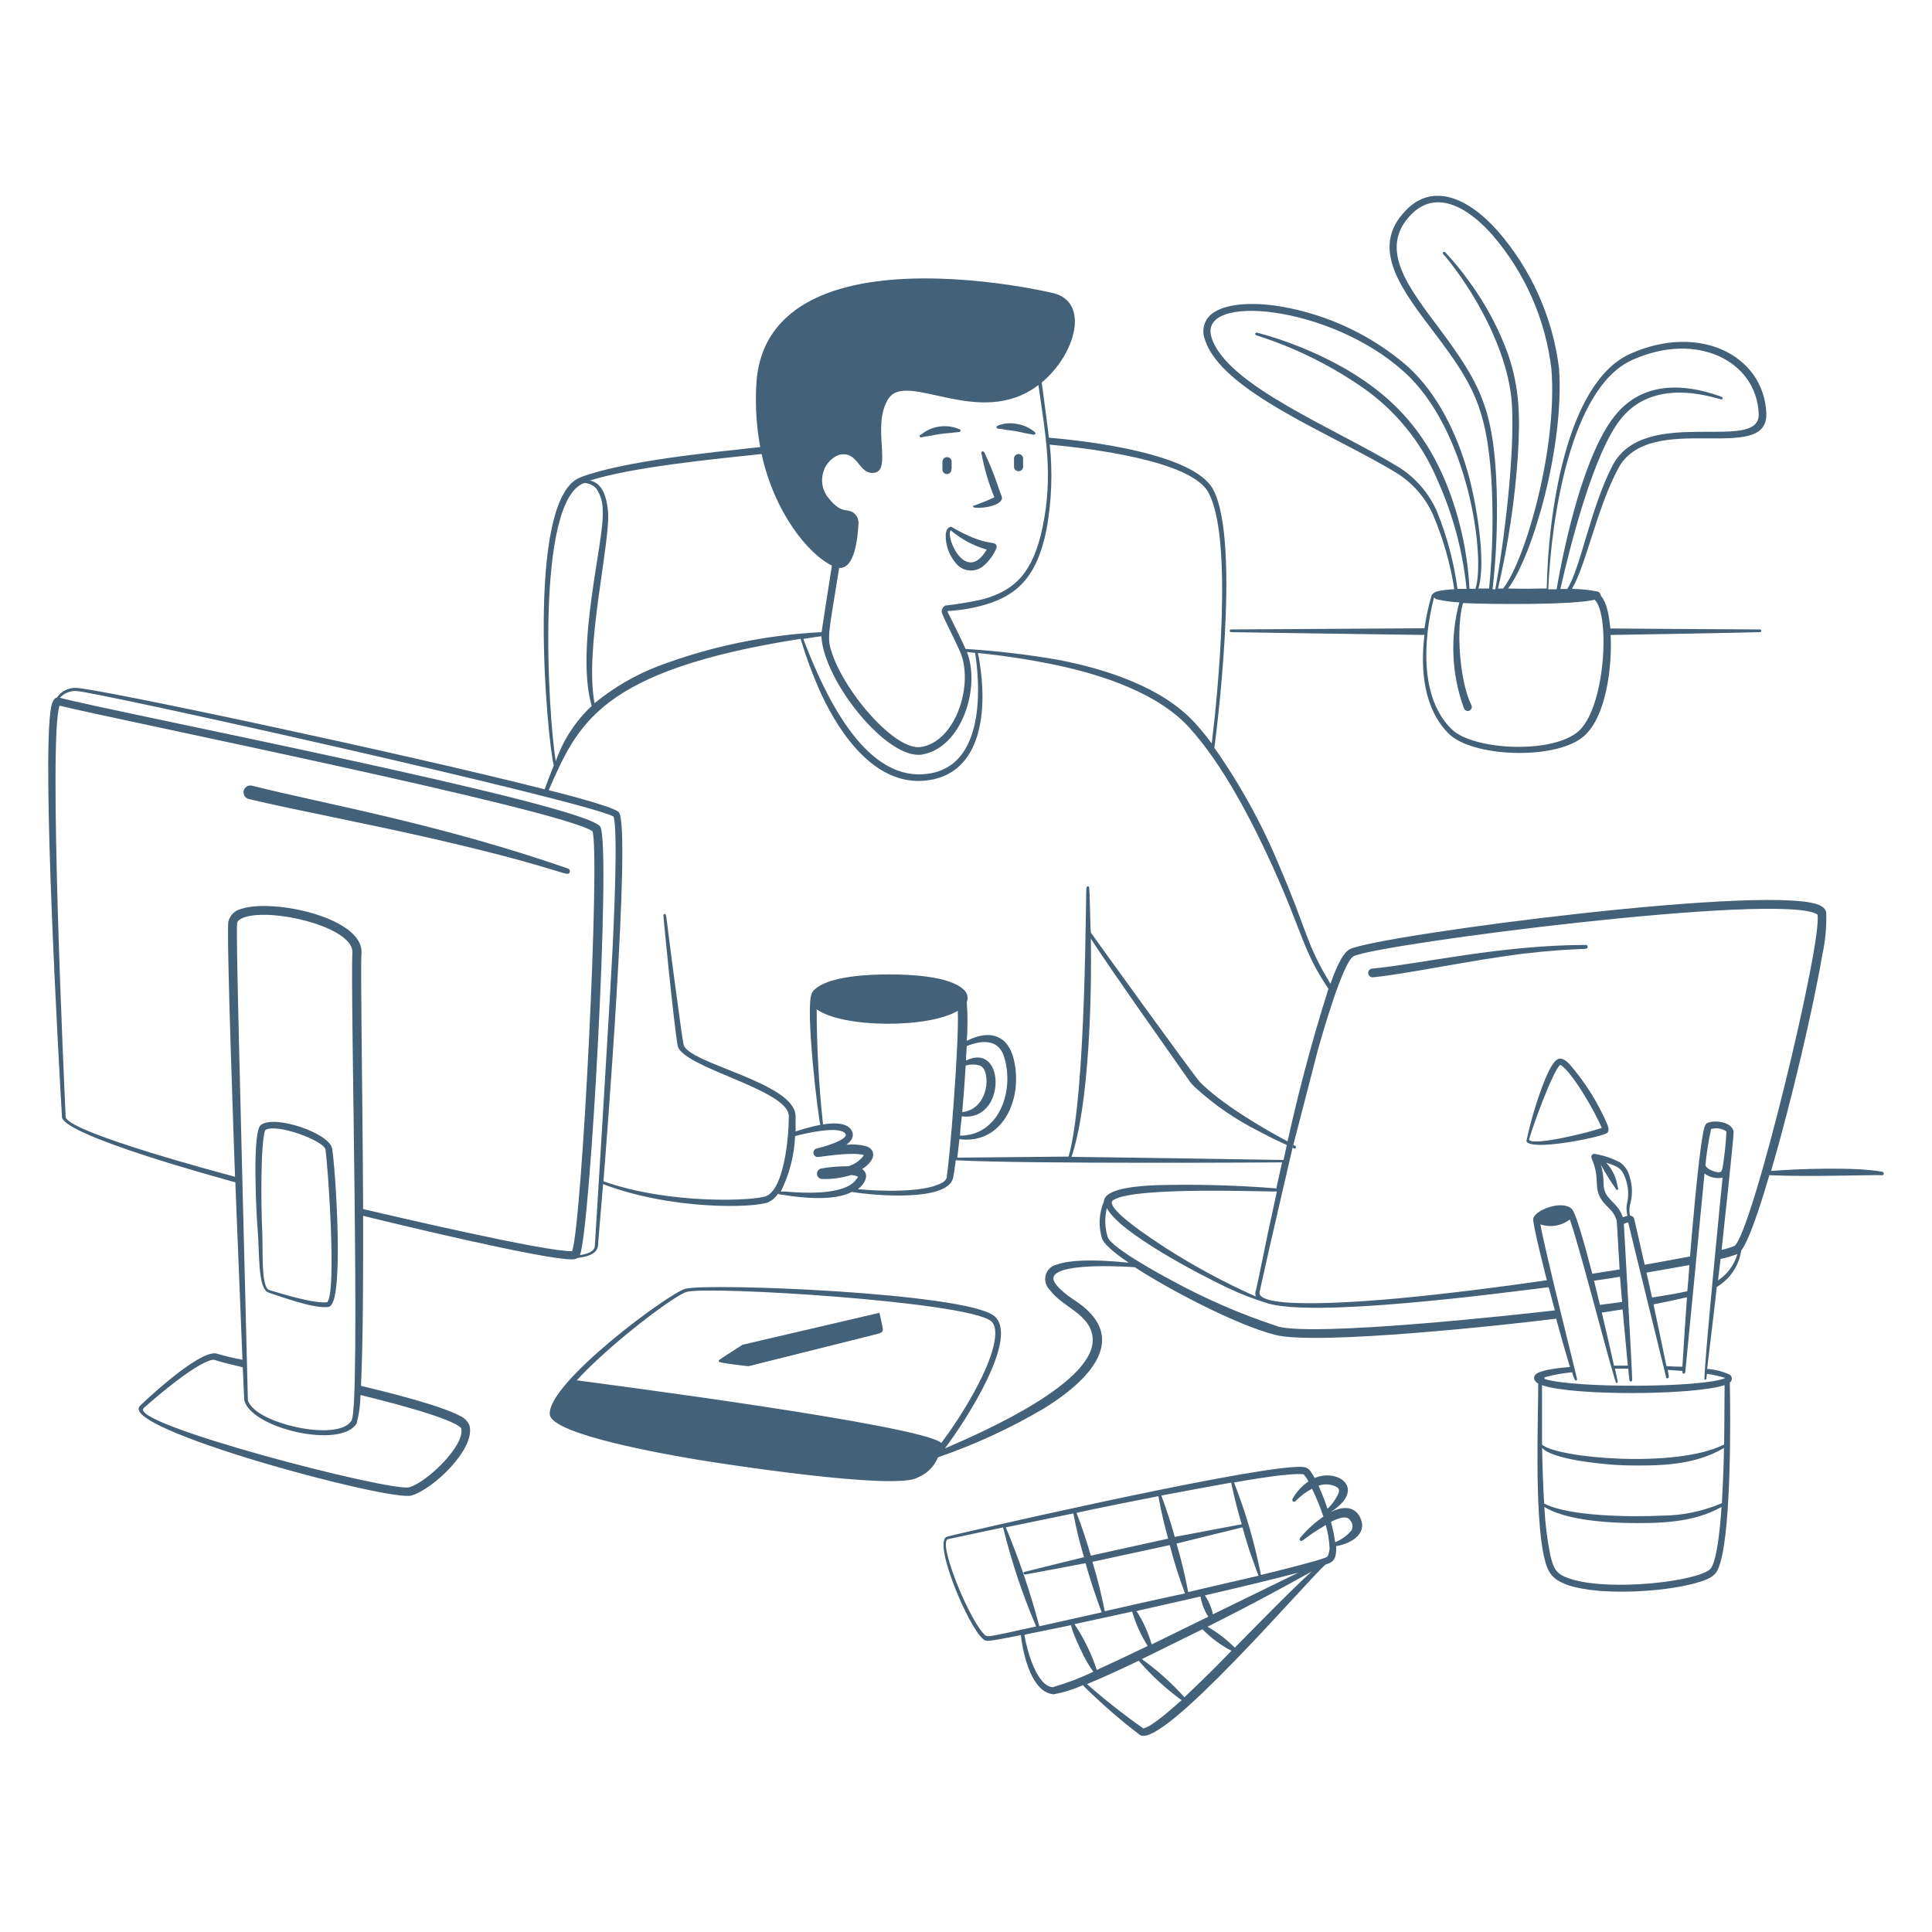 <svg width="300" height="300" viewBox="0 0 300 300" fill="none" xmlns="http://www.w3.org/2000/svg">
<path d="M216.945 73.5C219.381 75.034 221.311 77.251 222.495 79.875C224.084 83.597 225.203 87.502 225.825 91.5C224.906 91.524 223.992 91.64 223.095 91.845C222.99 91.845 222.39 92.16 222.285 92.49C221.805 94.153 221.439 95.847 221.19 97.56L191.19 97.74C190.845 97.74 190.89 98.145 191.19 98.16C191.19 98.16 218.58 98.58 221.19 98.595C220.53 104.055 221.085 110.055 224.955 113.925C228.6 117.525 240.99 118.035 245.595 114.6C249.42 111.735 250.365 103.455 250.095 98.595C250.995 98.595 271.275 98.235 273.285 98.16C273.341 98.16 273.394 98.138 273.434 98.099C273.473 98.059 273.495 98.006 273.495 97.95C273.495 97.894 273.473 97.841 273.434 97.802C273.394 97.762 273.341 97.74 273.285 97.74C269.865 97.74 250.05 97.59 250.05 97.59C249.645 93.09 248.55 92.64 248.55 92.43C248.538 92.291 248.482 92.16 248.39 92.055C248.299 91.95 248.176 91.876 248.04 91.845C246.735 91.59 245.41 91.454 244.08 91.44C246.18 88.065 247.98 78.885 251.28 72.735C256.17 63.57 274.575 72.3 274.275 64.2C273.915 55.2 263.925 50.145 253.2 54.915C243.015 59.415 240.36 80.415 240.18 91.38C237.105 91.38 238.59 91.47 234.18 91.38C238.035 86.25 242.94 69.15 242.085 57.195C241.106 49.261 237.767 41.804 232.5 35.79C227.88 30.615 222.465 28.425 218.385 32.58C212.385 38.58 217.905 45.285 223.035 52.08C228.675 59.58 230.79 63.315 231.555 73.995C231.914 79.789 231.803 85.603 231.225 91.38H229.56C230.85 87.165 229.185 77.88 227.97 73.515C226.23 67.35 223.26 61.14 218.55 56.865C212.986 52.061 206.219 48.861 198.975 47.61C194.55 46.86 190.77 47.145 188.715 48.375C187.96 48.768 187.376 49.427 187.077 50.224C186.778 51.022 186.784 51.902 187.095 52.695C189.585 60.84 207.195 67.5 216.945 73.5ZM253.5 55.875C263.535 51.375 272.775 56.1 273.09 64.26C273.33 70.515 255.285 62.76 250.365 72.345C246.945 78.975 245.43 88.245 243.36 91.455H242.295C243.795 84.84 247.47 70.125 251.79 64.92C257.31 58.185 266.925 62.115 267.345 62.01C267.51 62.01 267.675 61.74 267.18 61.56C261.18 59.385 255.075 59.43 250.995 64.26C246.09 70.05 243 84 241.71 91.5H240.42C240.825 81 243.765 60.15 253.5 55.875ZM232.32 73.98C231.72 63.39 229.77 59.505 223.845 51.48C218.985 44.955 213.78 38.73 219.15 33.285C222.81 29.565 227.58 31.785 231.72 36.465C236.79 42.333 239.987 49.584 240.9 57.285C241.875 69.435 236.925 86.88 233.4 91.395H232.605C234.21 84.527 235.248 77.538 235.71 70.5C236.055 64.5 235.95 60.33 234.21 55.11C232.781 51.136 230.796 47.383 228.315 43.965C227.131 42.279 225.828 40.68 224.415 39.18C224.38 39.136 224.328 39.108 224.272 39.103C224.215 39.097 224.159 39.114 224.115 39.15C224.072 39.186 224.044 39.237 224.038 39.294C224.033 39.35 224.05 39.406 224.085 39.45C224.461 39.843 224.812 40.258 225.135 40.695C229.815 46.695 234.435 55.455 234.795 63.195C235.155 70.935 233.61 83.85 232.185 91.5H231.765C232.428 85.685 232.613 79.825 232.32 73.98ZM247.605 93.12C250.08 95.385 249.3 110.43 244.815 113.79C240.33 117.15 228.645 116.355 225.465 113.28C220.455 108.465 220.965 99.45 222.675 92.76C222.782 92.9 222.928 93.005 223.095 93.06C224.248 93.326 225.423 93.487 226.605 93.54C225.137 98.984 225.394 104.749 227.34 110.04C227.412 110.191 227.541 110.308 227.698 110.364C227.856 110.42 228.029 110.412 228.18 110.34C228.332 110.268 228.448 110.14 228.504 109.982C228.561 109.825 228.552 109.651 228.48 109.5C226.59 105.72 226.08 97.32 227.175 93.645C231.855 93.855 244.38 93.945 247.605 93.12ZM217.905 57.63C228.075 66.63 230.685 86.565 229.11 91.425H228.18C227.967 87.257 227.242 83.131 226.02 79.14C222.78 68.64 217.35 62.19 209.025 57.33C204.677 54.843 200.022 52.931 195.18 51.645C195.125 51.631 195.066 51.64 195.017 51.669C194.967 51.699 194.932 51.747 194.918 51.803C194.904 51.858 194.913 51.917 194.942 51.966C194.972 52.016 195.02 52.051 195.075 52.065C200.728 53.857 206.093 56.454 211.005 59.775C216.453 63.401 220.706 68.558 223.23 74.595C225.626 79.932 227.145 85.62 227.73 91.44H226.32C225.766 87.323 224.697 83.292 223.14 79.44C221.924 76.67 219.928 74.315 217.395 72.66C207.48 66.555 190.395 59.865 188.115 52.365C186 45.48 206.385 47.31 217.905 57.63ZM88.2 134.865C68.22 127.92 50.31 124.815 39.165 122.01C39.027 121.971 38.883 121.961 38.741 121.979C38.599 121.997 38.462 122.044 38.338 122.117C38.214 122.19 38.107 122.286 38.021 122.402C37.936 122.517 37.875 122.648 37.842 122.788C37.808 122.927 37.803 123.072 37.827 123.213C37.851 123.355 37.903 123.49 37.981 123.61C38.058 123.731 38.159 123.835 38.278 123.915C38.396 123.996 38.53 124.052 38.67 124.08C45.84 125.805 56.67 127.785 68.385 130.5C87.735 135 88.155 136.335 88.47 135.405C88.504 135.298 88.495 135.181 88.444 135.081C88.394 134.98 88.306 134.903 88.2 134.865ZM246.525 147C246.525 146.965 246.518 146.929 246.505 146.897C246.491 146.864 246.471 146.834 246.446 146.809C246.421 146.784 246.391 146.764 246.359 146.751C246.326 146.737 246.291 146.73 246.255 146.73C233.1 146.73 220.305 149.73 213.06 150.405C212.972 150.412 212.886 150.438 212.808 150.479C212.73 150.52 212.661 150.577 212.605 150.645C212.549 150.714 212.507 150.793 212.482 150.878C212.457 150.963 212.45 151.052 212.46 151.14C212.468 151.229 212.493 151.315 212.534 151.394C212.575 151.473 212.631 151.543 212.7 151.601C212.768 151.658 212.847 151.701 212.932 151.727C213.017 151.754 213.107 151.763 213.195 151.755C218.505 151.23 227.7 149.22 236.31 148.11C245.865 147 246.54 147.675 246.525 147ZM201.21 178.215C201.223 178.19 201.231 178.164 201.234 178.136C201.236 178.108 201.233 178.08 201.225 178.054C201.217 178.027 201.203 178.003 201.185 177.981C201.167 177.96 201.145 177.943 201.12 177.93L200.745 177.735L200.655 178.185C200.91 178.305 201.105 178.5 201.21 178.215Z" fill="#44617A"/>
<path d="M292.32 181.965C288.465 181.17 278.94 181.485 275.01 181.83C278.25 170.76 281.595 156.33 282.945 148.38C283.434 146.18 283.646 143.927 283.575 141.675C283.526 141.473 283.435 141.283 283.309 141.118C283.182 140.952 283.023 140.815 282.84 140.715C276.84 136.95 213.975 145.215 209.595 147.39C208.29 148.035 207.12 151.29 206.595 152.76C202.71 146.37 203.115 144.855 198.78 134.76C196.079 128.184 192.653 121.931 188.565 116.115C188.67 115.32 192.825 84.285 188.37 75.99C185.37 70.44 169.125 68.49 162.87 67.965C162.87 67.635 162.09 61.965 161.76 59.4C167.04 54.99 169.26 46.875 163.53 45.51C159.465 44.55 143.415 41.49 131.46 44.58C123.96 46.53 117.96 50.91 117.45 59.58C117.249 62.872 117.45 66.177 118.05 69.42C110.295 70.275 96.945 71.55 90.135 74.115C81.375 77.415 85.065 115.74 85.995 118.845C85.485 120.105 85.005 121.38 84.57 122.565C62.745 117 13.89 106.62 11.715 106.815C11.149 106.808 10.589 106.941 10.087 107.203C9.584 107.465 9.155 107.847 8.835 108.315C8.25 108.45 8.04 109.275 7.935 109.815C6.435 117.795 9.15 165.45 9.63 173.535C10.425 176.445 33.54 182.76 36.54 183.585C36.69 187.53 37.485 207.12 37.65 211.14C36.345 210.902 35.054 210.597 33.78 210.225C31.11 209.13 20.88 219.09 21.78 218.265C17.865 221.745 60.465 233.19 63.87 232.23C67.275 231.27 74.01 224.835 72.87 221.25C72.555 220.612 72.024 220.107 71.37 219.825C68.145 218.13 59.61 216.045 56.055 215.19C56.4 207.93 56.4 196.02 56.385 188.79C60.6 189.84 84.525 195.63 88.845 195.555C89.155 195.559 89.46 195.482 89.73 195.33C91.11 195.135 92.73 194.79 92.865 193.38C92.865 192.96 93.21 189.3 93.645 183.87C104.22 187.905 117.045 187.605 119.325 186.675C119.94 186.378 120.46 185.916 120.825 185.34C120.93 185.475 120.975 185.445 121.77 185.565C124.77 186.045 129.57 186.495 132.27 185.085C136.095 185.7 147.18 186.585 148.005 182.88C148.11 182.385 148.26 181.38 148.41 180.165C159.51 180.765 198.93 180.495 199.08 180.495L198.165 184.62C198.142 184.586 198.111 184.558 198.074 184.54C198.037 184.522 197.996 184.513 197.955 184.515C197.955 184.395 197.955 184.425 197.955 184.515C191.813 184.031 185.65 183.871 179.49 184.035C177.3 184.14 171.525 184.41 171.42 186.54C170.653 188.35 170.542 190.371 171.105 192.255C171.435 193.44 174.225 195.36 175.26 196.065C169.395 195.48 165.975 195.705 164.205 196.335C163.784 196.408 163.392 196.597 163.072 196.88C162.752 197.163 162.516 197.529 162.392 197.938C162.268 198.347 162.259 198.782 162.368 199.196C162.476 199.609 162.697 199.984 163.005 200.28C165.015 203.04 169.2 203.97 169.65 207.585C170.505 214.44 153.075 222.195 146.715 224.91C149.91 220.71 158.475 207.495 154.32 204.3C149.7 200.745 110.085 199.185 106.44 200.115C103.875 200.775 85.02 214.71 85.365 219.615C85.605 222.81 104.16 225.945 107.61 226.545C111.495 227.205 139.215 231.525 142.53 229.41C143.233 229.126 143.872 228.704 144.408 228.168C144.944 227.632 145.367 226.993 145.65 226.29C151.394 224.315 156.923 221.762 162.15 218.67C170.4 213.555 175.02 207.225 166.86 201.9C165.885 201.27 163.215 199.35 163.605 198.27C164.445 195.885 176.04 196.77 176.205 196.77C181.59 200.28 191.895 205.695 197.97 207.27C204.39 208.965 234.39 205.68 241.635 204.765C242.46 207.765 243.255 210.555 243.78 212.265C242.655 212.355 239.445 212.64 238.545 213.345C238.05 213.735 238.065 214.395 238.86 214.845C238.86 219.87 238.245 234.9 239.745 241.68C240.315 244.215 240.975 245.265 243.6 246.18C248.565 247.785 258.105 247.215 263.1 245.88C266.205 245.04 266.61 244.38 267.105 242.73C268.815 237.12 268.725 220.56 268.605 214.68C268.701 214.61 268.78 214.519 268.834 214.413C268.887 214.308 268.916 214.191 268.916 214.072C268.916 213.954 268.887 213.837 268.834 213.731C268.78 213.626 268.701 213.534 268.605 213.465C267.496 212.95 266.301 212.645 265.08 212.565C265.29 210.885 266.415 201.495 266.58 199.845C267.364 199.375 268.064 198.776 268.65 198.075C269.567 196.96 270.164 195.617 270.375 194.19C271.875 192.225 274.035 184.89 274.74 182.49C281.43 182.775 291.24 182.385 292.155 182.49C292.225 182.512 292.3 182.505 292.365 182.471C292.43 182.438 292.479 182.379 292.5 182.31C292.522 182.24 292.516 182.165 292.482 182.1C292.448 182.035 292.39 181.987 292.32 181.965ZM89.565 214.335C90.57 213.225 91.755 212.07 93.015 210.9C98.37 205.95 105.18 200.97 106.665 200.595C110.265 199.665 149.805 202.095 153.825 205.095C154.5 205.605 154.635 206.595 154.5 207.78C153.96 212.49 149.04 220.26 146.175 224.055C142.935 221.265 93.855 214.92 89.565 214.335ZM163.065 69.045C168.795 69.585 184.86 71.43 187.62 76.44C191.52 83.49 189.12 107.535 188.16 115.44C187.32 114.315 186.45 113.25 185.565 112.275C180.48 106.695 171.75 103.89 164.355 102.465C159.605 101.638 154.813 101.072 150 100.77C149.85 100.77 150.09 100.995 148.905 98.565C147.135 94.92 147.03 94.98 147.21 94.875C149.177 94.77 151.125 94.438 153.015 93.885C158.085 92.385 161.1 89.385 162.525 82.095C163.299 77.774 163.461 73.366 163.005 69L163.065 69.045ZM150.15 101.235C151.095 101.37 151.35 101.355 151.425 101.4C151.425 101.775 154.71 119.4 143.46 120.21C134.16 120.975 128.04 107.925 124.74 99.21C125.94 99.015 126.9 98.88 127.545 98.79C127.86 105.63 137.7 118.035 143.16 117.165C149.295 116.16 152.31 106.83 150.15 101.235ZM127.755 73.635C127.89 72.966 128.189 72.341 128.627 71.817C129.064 71.293 129.626 70.886 130.26 70.635C133.26 69.9 133.26 73.635 135.645 73.425C138.645 73.23 135.3 66.27 137.88 62.025C140.685 57.345 152.055 66.81 161.25 59.79C162.36 67.695 163.575 73.845 161.88 81.915C160.38 88.995 157.59 91.605 152.775 93.015C150.797 93.47 148.793 93.811 146.775 94.035C146.614 94.126 146.479 94.256 146.382 94.413C146.285 94.571 146.229 94.75 146.22 94.935C146.22 95.46 147.72 98.145 149.115 101.28C151.2 106.2 148.485 115.14 142.995 115.995C139.095 116.61 131.46 107.865 129.285 101.685C128.325 98.955 128.61 98.85 130.305 88.185C132.69 88.35 133.185 83.685 133.305 81.27C133.33 80.758 133.152 80.257 132.81 79.875C131.73 78.69 130.845 80.07 128.745 77.445C128.287 76.936 127.958 76.324 127.786 75.661C127.613 74.998 127.603 74.303 127.755 73.635ZM118.26 70.5C120.27 79.68 125.55 86.055 129.18 87.825C128.52 92.04 127.77 96.735 127.575 98.16C118.92 98.594 110.384 100.365 102.27 103.41C98.667 104.79 95.309 106.739 92.325 109.185C90.675 100.635 94.92 83.925 94.395 79.185C94.155 77.175 93.585 75.045 91.62 74.61C98.34 72.495 110.79 71.295 118.26 70.5ZM90.72 75C91.079 75.012 91.431 75.097 91.756 75.249C92.081 75.401 92.371 75.617 92.61 75.885C93.287 76.905 93.627 78.111 93.585 79.335C93.915 83.835 89.25 100.425 91.875 109.62C89.347 111.991 87.432 114.94 86.295 118.215C85.095 110.91 83.1 77.655 90.72 75ZM36.825 143.34C36.945 142.635 38.235 142.32 38.94 142.2C44.145 141.345 54.96 144.315 54.72 147.93C54.36 153.285 56.01 218.175 54.6 220.56C52.92 223.425 43.74 221.835 40.08 219.285C38.415 218.13 38.445 217.14 38.49 217.335C37.215 166.26 36.615 144.51 36.825 143.34ZM71.595 221.745C72.36 224.295 66.345 230.16 63.555 230.94C60.765 231.72 19.635 221.07 22.32 218.64C21.075 219.765 29.01 212.46 32.505 211.29C32.784 211.151 33.102 211.114 33.405 211.185C33.81 211.365 35.4 211.77 37.695 212.31C37.83 215.475 37.92 217.35 37.92 217.35C38.805 221.76 52.92 225.09 55.38 221.025C55.757 219.584 55.959 218.104 55.98 216.615C58.275 217.185 70.05 220.05 71.595 221.745ZM88.845 194.28C84.9 194.43 60.345 188.67 56.385 187.74C56.31 170.16 55.95 150.45 56.13 148.02C56.49 142.5 42.45 139.5 37.5 141.12C37.01 141.228 36.559 141.47 36.199 141.82C35.838 142.169 35.583 142.613 35.46 143.1C35.13 145.095 36.42 180.6 36.495 182.73C34.05 182.07 11.145 175.965 10.2 173.52C9.945 168 7.5 114.63 9.24 109.575C17.4 111.615 87.09 125.67 91.995 129.075C93.225 132.45 90.42 189.51 88.845 194.28ZM92.37 193.395C92.37 194.4 91.035 194.745 90.045 194.895C91.665 191.01 94.89 131.895 93.24 128.415C91.59 124.935 16.335 110.31 9.3 108.345C9.613 108.006 9.994 107.738 10.418 107.557C10.842 107.376 11.3 107.287 11.76 107.295C13.845 107.145 90.795 124.335 95.265 126.795C96.015 128.955 95.265 144 95.16 146.475C94.89 152.445 92.43 192.585 92.37 193.395ZM132.87 183.24C131.115 185.58 124.89 185.295 121.965 185.025H121.245C122.58 182.342 123.336 179.409 123.465 176.415C124.965 175.995 130.455 174.72 131.295 176.07C131.55 176.46 130.74 176.925 130.32 177.15C129.211 177.664 128.049 178.057 126.855 178.32C126.678 178.354 126.522 178.456 126.421 178.606C126.319 178.755 126.282 178.938 126.315 179.115C126.349 179.292 126.452 179.448 126.601 179.549C126.75 179.651 126.933 179.689 127.11 179.655C128.61 179.445 132.705 178.875 134.16 179.37C133.561 180.202 132.7 180.809 131.715 181.095C130.313 181.085 128.912 181.201 127.53 181.44C127.331 181.477 127.153 181.587 127.029 181.748C126.906 181.908 126.846 182.109 126.861 182.311C126.876 182.513 126.964 182.703 127.11 182.843C127.256 182.984 127.448 183.067 127.65 183.075C129.174 183.119 130.695 182.911 132.15 182.46C132.53 182.476 132.902 182.567 133.245 182.73C133.149 182.932 133.005 183.107 132.825 183.24H132.87ZM147.06 182.715C146.997 182.949 146.878 183.163 146.713 183.341C146.549 183.519 146.344 183.654 146.115 183.735C143.34 185.235 136.335 184.965 133.215 184.65C134.37 183.765 135.045 182.325 133.875 181.53C136.185 180.03 135.945 178.425 134.43 177.96C133.449 177.722 132.435 177.651 131.43 177.75C132.375 177.045 132.72 176.25 132.15 175.395C131.325 174.225 129.15 174.375 127.8 174.6C127.158 168.661 126.828 162.693 126.81 156.72C130.815 159.63 144.09 159.72 148.725 156.96C148.95 162 147.435 180.525 147 182.715H147.06ZM134.19 179.31C134.19 179.31 134.145 179.34 134.145 179.31H134.19ZM166.38 179.64C169.155 171.525 169.545 154.335 169.38 145.74C171.705 149.475 184.38 167.385 184.47 167.535C184.778 168.006 185.141 168.439 185.55 168.825C188.573 171.587 191.965 173.914 195.63 175.74C199.545 177.81 199.86 177.705 199.83 177.87L199.305 180.12C199.05 180.105 168.675 179.64 166.335 179.64H166.38ZM172.845 186.375C176.07 184.125 198 185.145 198.24 184.995V185.16C196.14 195.21 195.33 198.84 195.075 200.16C195.21 199.575 196.035 195.66 196.98 191.325C197.64 188.145 198.48 184.365 199.335 180.36C199.725 178.53 199.98 177.36 199.995 177.27C195.885 175.095 189.615 171.345 186.33 168.03C185.505 167.19 169.56 145.095 169.41 144.84C169.26 144.585 169.26 138 169.095 137.7C169.064 137.666 169.023 137.642 168.978 137.633C168.932 137.623 168.885 137.627 168.842 137.645C168.8 137.663 168.764 137.694 168.739 137.733C168.715 137.773 168.703 137.819 168.705 137.865C168.555 137.865 168.705 169.935 165.93 179.595L148.65 179.76C148.755 178.92 148.86 177.945 148.98 176.895C155.94 177.78 159.105 170.145 157.26 163.92C156.165 160.5 153.345 159.975 150.12 161.625C150.27 159.628 150.27 157.622 150.12 155.625C150.26 155.28 150.284 154.9 150.189 154.54C150.094 154.181 149.886 153.861 149.595 153.63C147.36 151.53 141.105 151.305 138.06 151.305C135.015 151.305 128.745 151.545 126.525 153.63C126.331 153.78 126.176 153.976 126.075 154.2C124.935 156.255 127.125 174.27 127.395 174.66C126.089 174.92 124.801 175.266 123.54 175.695V173.295C123.45 168.06 106.71 165.15 106.14 162.165C105.945 161.145 105.63 158.865 105.27 156.165C103.245 141.345 103.545 141.915 103.215 141.915C103.16 141.915 103.106 141.937 103.067 141.976C103.028 142.016 103.005 142.069 103.005 142.125C103.005 142.53 104.625 158.85 105.21 162.315C105.795 165.78 122.415 169.14 122.49 173.295C122.49 176.535 121.77 184.575 118.965 185.73C117.27 186.45 104.16 187.11 93.705 183.435C93.93 180.525 98.1 128.43 96.09 126.12C95.325 125.235 86.34 122.985 85.2 122.7C89.7 112.5 93.03 104.1 124.32 99.195C125.189 102.107 126.252 104.959 127.5 107.73C130.68 114.525 136.065 121.86 143.52 121.23C152.085 120.495 153.465 111.21 152.1 102.735C152.01 102.135 151.92 101.745 151.845 101.4C155.961 101.812 160.052 102.443 164.1 103.29C171.165 104.79 179.85 107.64 184.695 113.01C189.93 118.77 194.505 127.665 197.715 134.775C202.335 145.005 202.305 147.645 206.28 153.54C203.485 162.36 201.142 171.316 199.26 180.375C198.66 183.18 197.76 187.455 196.905 191.34C195.66 197.34 194.91 201.135 194.985 200.34C194.85 201.15 194.985 201.12 194.985 201.315C190.095 199.134 185.377 196.587 180.87 193.695C179.295 192.645 171.255 187.5 172.845 186.345V186.375ZM150 164.685C150 163.905 150.09 163.185 150.12 162.435C152.835 161.34 155.25 161.505 155.985 164.34C157.485 169.485 155.115 176.34 149.07 176.34C149.07 175.62 149.325 173.565 149.355 173.34C156.255 174.27 156.21 161.64 150 164.685ZM149.415 172.695C149.625 170.325 149.805 167.82 149.955 165.465C150.674 165.243 151.442 165.243 152.16 165.465C153.945 166.11 153.66 172.305 149.34 172.695H149.415ZM198.48 205.98C192.708 204.092 187.124 201.671 181.8 198.75C180.3 197.955 172.53 193.725 172.005 192.09C171.552 190.63 171.505 189.074 171.87 187.59C173.88 191.505 186.63 198.09 190.725 200.025C192.6 200.91 194.535 201.661 196.515 202.275C203.445 204.75 233.175 200.775 240.48 199.875C240.57 200.19 241.2 202.605 241.44 203.475C235.08 204.21 204.45 207.555 198.405 205.98H198.48ZM265.5 243.705C263.31 245.565 250.17 247.125 243.975 245.205C241.725 244.5 241.275 243.78 240.735 241.5C240.243 239.026 239.933 236.519 239.805 234C242.88 235.89 248.52 236.37 252.135 236.475C257.58 236.595 262.935 236.475 267.315 234C267.225 235.59 266.715 242.67 265.5 243.705ZM267.36 233.415C264.402 234.681 261.219 235.339 258 235.35C253.71 235.56 243.66 235.53 239.775 233.46C239.61 230.64 239.505 227.625 239.46 224.82C240.96 226.62 248.955 227.43 252.15 227.535C257.85 227.655 263.145 227.535 267.705 224.835C267.705 224.685 267.66 228.24 267.375 233.415H267.36ZM267.705 224.31C260.205 228.09 241.59 226.38 239.445 224.31V215.085C244.215 216.78 263.07 216.66 267.795 215.085C267.765 216.81 267.78 220.32 267.72 224.31H267.705ZM264.705 214.215C264.759 214.23 264.816 214.224 264.866 214.199C264.916 214.174 264.955 214.132 264.975 214.08C264.975 214.08 264.975 213.81 265.065 213.33C266.032 213.463 266.986 213.679 267.915 213.975C264.63 215.475 244.86 215.61 239.925 214.155C239.892 214.144 239.862 214.123 239.842 214.095C239.821 214.067 239.81 214.033 239.81 213.997C239.81 213.962 239.821 213.928 239.842 213.9C239.862 213.871 239.892 213.85 239.925 213.84C241.3 213.466 242.706 213.215 244.125 213.09C244.225 213.507 244.376 213.91 244.575 214.29C244.695 214.41 244.89 214.425 244.875 214.125C244.86 213.825 239.94 194.4 239.19 190.125C239.957 190.381 240.776 190.445 241.573 190.311C242.371 190.178 243.123 189.851 243.765 189.36C245.415 193.98 250.68 214.77 250.995 214.77C251.052 214.766 251.106 214.741 251.145 214.699C251.184 214.657 251.206 214.602 251.205 214.545L250.77 212.52H252.84C252.84 212.805 253.005 214.26 253.02 214.365C253.035 214.47 253.47 214.725 253.44 214.17C253.44 212.82 252.18 190.455 252.15 190.05C252.366 189.946 252.592 189.865 252.825 189.81C252.99 190.62 258.27 212.01 258.675 213.675C258.675 213.825 258.675 214.08 258.96 214.02C259.245 213.96 259.125 213.69 258.96 212.715L261.255 212.88V213.135C261.255 213.375 261.63 213.315 261.675 213.135C261.675 213.3 264.465 184.515 264.675 182.22C265.071 182.52 265.525 182.732 266.009 182.843C266.492 182.954 266.994 182.962 267.48 182.865C267.45 183.09 264.375 214.11 264.69 214.215H264.705ZM251.205 184.395C251.027 182.952 250.397 181.603 249.405 180.54C251.46 181.155 251.895 181.605 252.405 183.015C252.811 184.138 252.92 185.347 252.72 186.525C252.517 187.266 252.517 188.048 252.72 188.79C252.475 188.846 252.234 188.922 252 189.015C251.07 186.36 249 186.39 249 183.72C248.998 182.755 248.856 181.795 248.58 180.87C249.307 182.186 250.103 183.463 250.965 184.695C251.115 184.89 251.4 184.605 251.22 184.395H251.205ZM251.955 203.325C252.03 204.06 252.615 210.435 252.765 212.055H250.62C250.17 210.03 249.495 207.03 248.73 203.82L251.955 203.325ZM251.865 202.17L248.445 202.62C248.145 201.375 247.83 200.115 247.515 198.87C248.895 198.675 250.245 198.465 251.55 198.255C251.61 198.9 251.82 201.51 251.88 202.17H251.865ZM256.53 201.48C256.29 200.34 255.705 197.76 255.66 197.61C256.965 197.385 261.405 196.62 262.32 196.44C262.32 197.085 262.065 199.815 262.005 200.505C260.55 200.82 258.69 201.15 256.5 201.48H256.53ZM261.945 201.48C261.675 205.365 261.255 211.86 261.24 212.22C260.46 212.22 259.635 212.19 258.765 212.13C258.405 210.315 256.86 203.04 256.755 202.545C258.78 202.14 260.52 201.78 261.96 201.435L261.945 201.48ZM264.81 180.975C264.993 179.074 265.289 177.186 265.695 175.32C266.096 175.2 266.518 175.171 266.931 175.236C267.343 175.301 267.736 175.458 268.08 175.695C267.99 177.58 267.79 179.458 267.48 181.32C267.345 181.845 267.315 181.98 266.97 182.025C266.295 182.07 264.93 181.5 264.825 180.93L264.81 180.975ZM266.775 198.855C266.91 197.745 267.045 196.62 267.165 195.495C268.054 195.308 268.927 195.053 269.775 194.73C269.303 196.404 268.243 197.852 266.79 198.81L266.775 198.855ZM269.28 193.485C268.647 193.737 267.995 193.937 267.33 194.085C267.6 191.565 269.19 176.895 269.19 175.86C269.19 174.36 266.52 173.805 265.14 174.36C264.675 174.57 264.54 175.455 264.405 176.235C263.655 180.42 262.77 190.86 262.425 195.105L255.39 196.395C253.635 188.745 253.785 189.165 253.59 188.97C253.456 188.842 253.28 188.768 253.095 188.76C252.957 188.092 252.993 187.4 253.2 186.75C253.511 185.452 253.469 184.096 253.08 182.82C252.881 181.892 252.347 181.07 251.58 180.51C250.36 179.863 249.043 179.417 247.68 179.19C247.609 179.171 247.534 179.169 247.462 179.184C247.389 179.2 247.322 179.232 247.264 179.279C247.207 179.326 247.162 179.386 247.133 179.454C247.103 179.522 247.09 179.596 247.095 179.67C247.127 179.797 247.168 179.922 247.215 180.045C248.385 182.835 247.575 184.11 248.385 185.775C249.195 187.44 250.56 187.695 251.055 189.615C251.055 189.765 251.475 196.695 251.49 197.115L247.245 197.79C246.945 196.65 244.89 188.535 244.08 187.74C242.58 186.24 238.29 187.92 238.08 189.24C237.945 189.99 240 198.03 240.195 198.795C232.47 199.92 224.28 200.94 217.035 201.615C213.87 201.9 194.535 203.67 195.615 200.505C197.115 193.575 200.115 180.855 200.715 178.185V177.975C200.715 177.75 200.82 177.525 200.715 178.185C200.715 177.96 200.805 177.825 200.835 177.75L204.585 163.245C205.08 161.46 208.485 149.325 210.21 148.47C214.035 146.58 276.9 138.45 282.21 142.005C283.11 145.86 272.055 191.655 269.295 193.5L269.28 193.485Z" fill="#44617A"/>
<path d="M147.766 72.84V71.685C147.766 71.498 147.691 71.319 147.559 71.186C147.427 71.054 147.248 70.98 147.061 70.98C146.872 70.98 146.691 71.053 146.557 71.185C146.422 71.317 146.345 71.496 146.341 71.685V73.035C146.374 73.213 146.475 73.372 146.622 73.478C146.769 73.584 146.952 73.629 147.131 73.604C147.311 73.579 147.474 73.485 147.587 73.343C147.699 73.201 147.753 73.02 147.736 72.84H147.766ZM243.631 165.15C243.196 164.73 242.581 164.235 242.011 164.415C241.066 164.715 240.121 167.115 239.716 168.105C238.578 171.059 237.675 174.099 237.016 177.195C237.631 178.785 248.011 176.7 249.421 176.01C249.871 175.8 249.811 175.26 249.661 174.78C248.176 171.269 246.141 168.018 243.631 165.15ZM237.421 177C237.691 175.755 241.111 166.215 242.281 165.345C244.096 166.38 247.741 172.74 248.716 175.14C247.366 175.68 238.201 178.005 237.421 177ZM115.291 208.815C115.141 208.92 111.871 210.99 111.721 211.14C111.685 211.155 111.655 211.18 111.633 211.212C111.612 211.244 111.601 211.281 111.601 211.32C111.601 211.358 111.612 211.396 111.633 211.428C111.655 211.46 111.685 211.485 111.721 211.5C112.561 211.74 115.366 212.055 116.221 212.145C136.741 207 136.876 207 136.621 207C136.759 206.981 136.884 206.91 136.971 206.801C137.057 206.692 137.098 206.553 137.086 206.415C137.086 206.16 136.681 204.39 136.561 203.85L115.291 208.815ZM155.041 66.57C155.461 66.57 156.286 66.765 156.451 66.78C157.361 66.874 158.263 67.035 159.151 67.26L160.501 67.5C160.552 67.513 160.606 67.507 160.654 67.484C160.701 67.46 160.739 67.421 160.761 67.373C160.782 67.325 160.786 67.27 160.771 67.219C160.757 67.168 160.725 67.124 160.681 67.095C159.898 66.432 158.949 65.996 157.936 65.835C156.932 65.62 155.888 65.708 154.936 66.09C154.904 66.097 154.874 66.11 154.848 66.128C154.821 66.147 154.799 66.17 154.781 66.197C154.764 66.224 154.752 66.255 154.746 66.286C154.741 66.318 154.741 66.351 154.748 66.382C154.755 66.414 154.768 66.444 154.786 66.47C154.805 66.497 154.828 66.519 154.856 66.537C154.883 66.554 154.913 66.566 154.945 66.572C154.977 66.577 155.009 66.577 155.041 66.57ZM143.161 67.89C143.566 67.8 144.436 67.665 144.661 67.635C145.57 67.436 146.492 67.306 147.421 67.245L148.921 67.08C148.98 67.08 149.038 67.056 149.08 67.014C149.122 66.972 149.146 66.915 149.146 66.855C149.146 66.795 149.122 66.738 149.08 66.696C149.038 66.653 148.98 66.63 148.921 66.63C147.954 66.22 146.893 66.083 145.854 66.234C144.814 66.384 143.836 66.817 143.026 67.485C142.99 67.485 142.955 67.493 142.923 67.51C142.891 67.526 142.864 67.549 142.843 67.578C142.822 67.607 142.809 67.641 142.803 67.676C142.798 67.711 142.801 67.747 142.812 67.781C142.823 67.815 142.843 67.845 142.868 67.87C142.893 67.895 142.924 67.914 142.959 67.924C142.993 67.935 143.029 67.938 143.064 67.931C143.099 67.925 143.132 67.911 143.161 67.89ZM158.161 70.5C157.974 70.5 157.794 70.574 157.662 70.706C157.53 70.838 157.456 71.018 157.456 71.205V72.555C157.481 72.742 157.581 72.911 157.731 73.025C157.882 73.139 158.071 73.188 158.258 73.162C158.445 73.136 158.614 73.037 158.728 72.887C158.842 72.736 158.891 72.547 158.866 72.36V71.205C158.868 71.112 158.851 71.019 158.816 70.933C158.781 70.846 158.73 70.768 158.664 70.702C158.598 70.636 158.519 70.584 158.433 70.549C158.346 70.515 158.254 70.498 158.161 70.5ZM41.746 200.73C43.831 201.405 48.691 203.22 50.926 202.95C51.196 202.95 51.496 202.68 51.691 202.2C53.191 198.825 52.111 181.665 51.571 178.35C51.196 175.965 42.571 173.01 40.486 174.705C39.136 175.8 39.811 188.505 39.961 190.275C40.351 194.55 39.946 200.145 41.746 200.73ZM41.161 175.5C42.781 174.33 50.296 177.105 50.536 178.5C50.911 180.855 52.306 200.655 50.806 202.2C48.871 202.485 43.741 200.91 41.806 200.31C40.441 199.86 40.906 193.89 40.681 190.2C40.576 187.71 40.411 177.825 41.161 175.5ZM147.751 81.825C147.713 81.806 147.672 81.797 147.631 81.797C147.589 81.797 147.548 81.806 147.511 81.825C147.136 81.96 146.911 82.38 146.851 82.995C146.802 84.584 147.336 86.136 148.351 87.36C148.589 87.685 148.889 87.958 149.235 88.164C149.581 88.37 149.965 88.505 150.364 88.559C150.763 88.614 151.169 88.588 151.557 88.482C151.946 88.376 152.309 88.194 152.626 87.945C153.53 87.201 154.24 86.249 154.696 85.17C154.737 85.086 154.758 84.993 154.758 84.9C154.758 84.806 154.737 84.714 154.696 84.63C154.231 83.91 153.121 84.93 147.751 81.825ZM147.616 82.335C149.245 83.722 151.153 84.745 153.211 85.335C150.001 90.795 146.776 83.43 147.616 82.335ZM151.291 78.81C152.251 78.99 154.906 78.66 155.476 77.685C155.761 77.22 155.476 77.07 154.846 75.15C154.278 73.482 153.612 71.849 152.851 70.26C152.581 69.84 152.236 70.26 152.431 70.515C152.847 72.814 153.511 75.062 154.411 77.22C153.325 77.728 152.213 78.178 151.081 78.57C151.079 78.599 151.082 78.629 151.092 78.657C151.101 78.685 151.116 78.711 151.136 78.733C151.155 78.756 151.179 78.774 151.206 78.787C151.232 78.8 151.261 78.808 151.291 78.81ZM206.611 234.795C212.236 231.225 207.856 227.94 204.136 229.5C203.221 227.835 203.011 227.7 201.136 227.79C191.401 228.285 147.436 238.455 147.016 238.62C144.796 239.535 150.436 252.78 152.671 254.52C153.181 254.91 153.016 254.985 158.521 253.905C158.881 257.175 160.306 262.905 163.636 263.085C165.188 262.8 166.699 262.327 168.136 261.675C170.917 264.442 173.879 267.023 177.001 269.4C180.451 271.71 202.501 245.955 205.801 242.955C206.746 242.64 207.586 242.43 207.481 240.09C210.331 239.565 212.536 237.81 211.021 235.29C210.001 233.76 208.231 234 206.611 234.795ZM207.136 230.715C207.751 230.94 208.066 231.18 207.871 231.795C207.467 232.735 206.874 233.582 206.131 234.285C205.733 233.065 205.267 231.868 204.736 230.7C205.512 230.42 206.363 230.425 207.136 230.715ZM191.176 230.22C191.731 232.845 192.106 234.27 192.811 236.685L182.416 238.65C181.818 236.479 181.122 234.337 180.331 232.23C182.296 231.855 189.571 230.49 191.176 230.22ZM175.801 250.245C176.351 252.129 177.164 253.927 178.216 255.585C175.336 256.98 172.621 258.255 170.311 259.305C169.482 256.789 168.316 254.398 166.846 252.195L175.801 250.245ZM171.556 250.245C171.049 247.639 170.408 245.06 169.636 242.52L181.636 239.925C182.29 242.466 183.081 244.969 184.006 247.425C179.881 248.295 175.576 249.27 171.556 250.185V250.245ZM176.551 250.32C176.386 250.08 175.366 250.44 186.406 247.905C186.601 249.019 187.014 250.085 187.621 251.04L178.831 255.345C178.309 253.553 177.541 251.842 176.551 250.26V250.32ZM187.051 247.74C192.751 246.42 197.986 245.16 201.601 244.2L188.356 250.665C188.11 249.6 187.673 248.588 187.066 247.68L187.051 247.74ZM184.516 247.275C184.034 244.715 183.424 242.182 182.686 239.685L192.931 237.165C192.931 237.24 193.621 239.55 193.936 240.54C194.086 240.99 195.361 244.62 195.436 244.68C192.331 245.37 184.756 247.155 184.501 247.215L184.516 247.275ZM179.881 232.38C180.376 235.11 180.841 236.88 181.381 238.92L169.381 241.56C168.676 239.175 168.196 237.615 167.161 234.915C169.501 234.375 178.081 232.665 179.896 232.32L179.881 232.38ZM166.666 235.005C167.251 238.005 167.686 239.58 168.316 241.8C167.311 242.025 159.106 244.08 159.106 244.08C158.806 244.08 158.926 244.545 159.226 244.485C159.226 244.485 168.121 242.835 168.571 242.73C168.571 242.73 169.216 245.31 171.061 250.365L161.386 252.525C160.002 247.292 158.263 242.161 156.181 237.165L166.666 235.005ZM153.091 254.01C150.811 252.3 145.591 239.7 147.166 239.01C147.166 239.01 150.601 238.26 155.761 237.18C157.047 242.437 158.762 247.579 160.891 252.555C153.001 254.325 153.346 254.145 153.106 253.95L153.091 254.01ZM163.591 261.99C161.056 261.99 159.541 256.515 159.091 254.025C159.091 253.74 158.296 254.025 166.141 252.39C166.531 252.315 165.916 252.21 167.791 256.11C168.328 257.335 168.992 258.501 169.771 259.59C167.798 260.535 165.751 261.317 163.651 261.93L163.591 261.99ZM177.571 268.41C174.521 266.273 171.592 263.969 168.796 261.51C171.376 260.445 174.301 259.08 176.821 257.88C178.794 260.173 181.029 262.227 183.481 264C182.461 264.87 178.996 268.08 177.631 268.35L177.571 268.41ZM183.916 263.55C181.934 261.338 179.716 259.351 177.301 257.625L186.721 252.99C188.033 254.337 189.552 255.466 191.221 256.335C188.862 258.776 186.446 261.161 183.976 263.49L183.916 263.55ZM191.731 255.855C190.48 254.578 189.056 253.482 187.501 252.6C193.951 249.345 197.656 247.365 203.671 244.035C201.001 246.39 194.221 253.32 191.791 255.795L191.731 255.855ZM206.041 241.755C205.396 242.22 196.561 244.38 195.796 244.56C194.84 239.652 193.44 234.843 191.611 230.19C194.521 229.695 200.281 228.69 202.426 228.93C202.716 229.271 202.967 229.643 203.176 230.04C202.152 230.735 201.305 231.66 200.701 232.74C200.551 233.115 200.941 233.31 201.136 233.13C201.886 232.336 202.763 231.672 203.731 231.165C204.411 232.571 205.002 234.019 205.501 235.5C204.168 236.411 202.967 237.501 201.931 238.74C201.736 238.98 201.796 239.16 201.931 239.235C202.291 239.445 202.321 238.905 205.861 236.805C206.218 238.019 206.42 239.274 206.461 240.54C206.386 240.81 206.341 241.5 206.101 241.695L206.041 241.755ZM209.776 237.735C209.106 238.502 208.262 239.099 207.316 239.475C207.177 238.406 206.962 237.348 206.671 236.31C207.646 235.815 209.161 235.185 209.671 236.1C209.863 236.31 209.982 236.577 210.012 236.86C210.042 237.144 209.98 237.429 209.836 237.675L209.776 237.735Z" fill="#44617A"/>
</svg>
